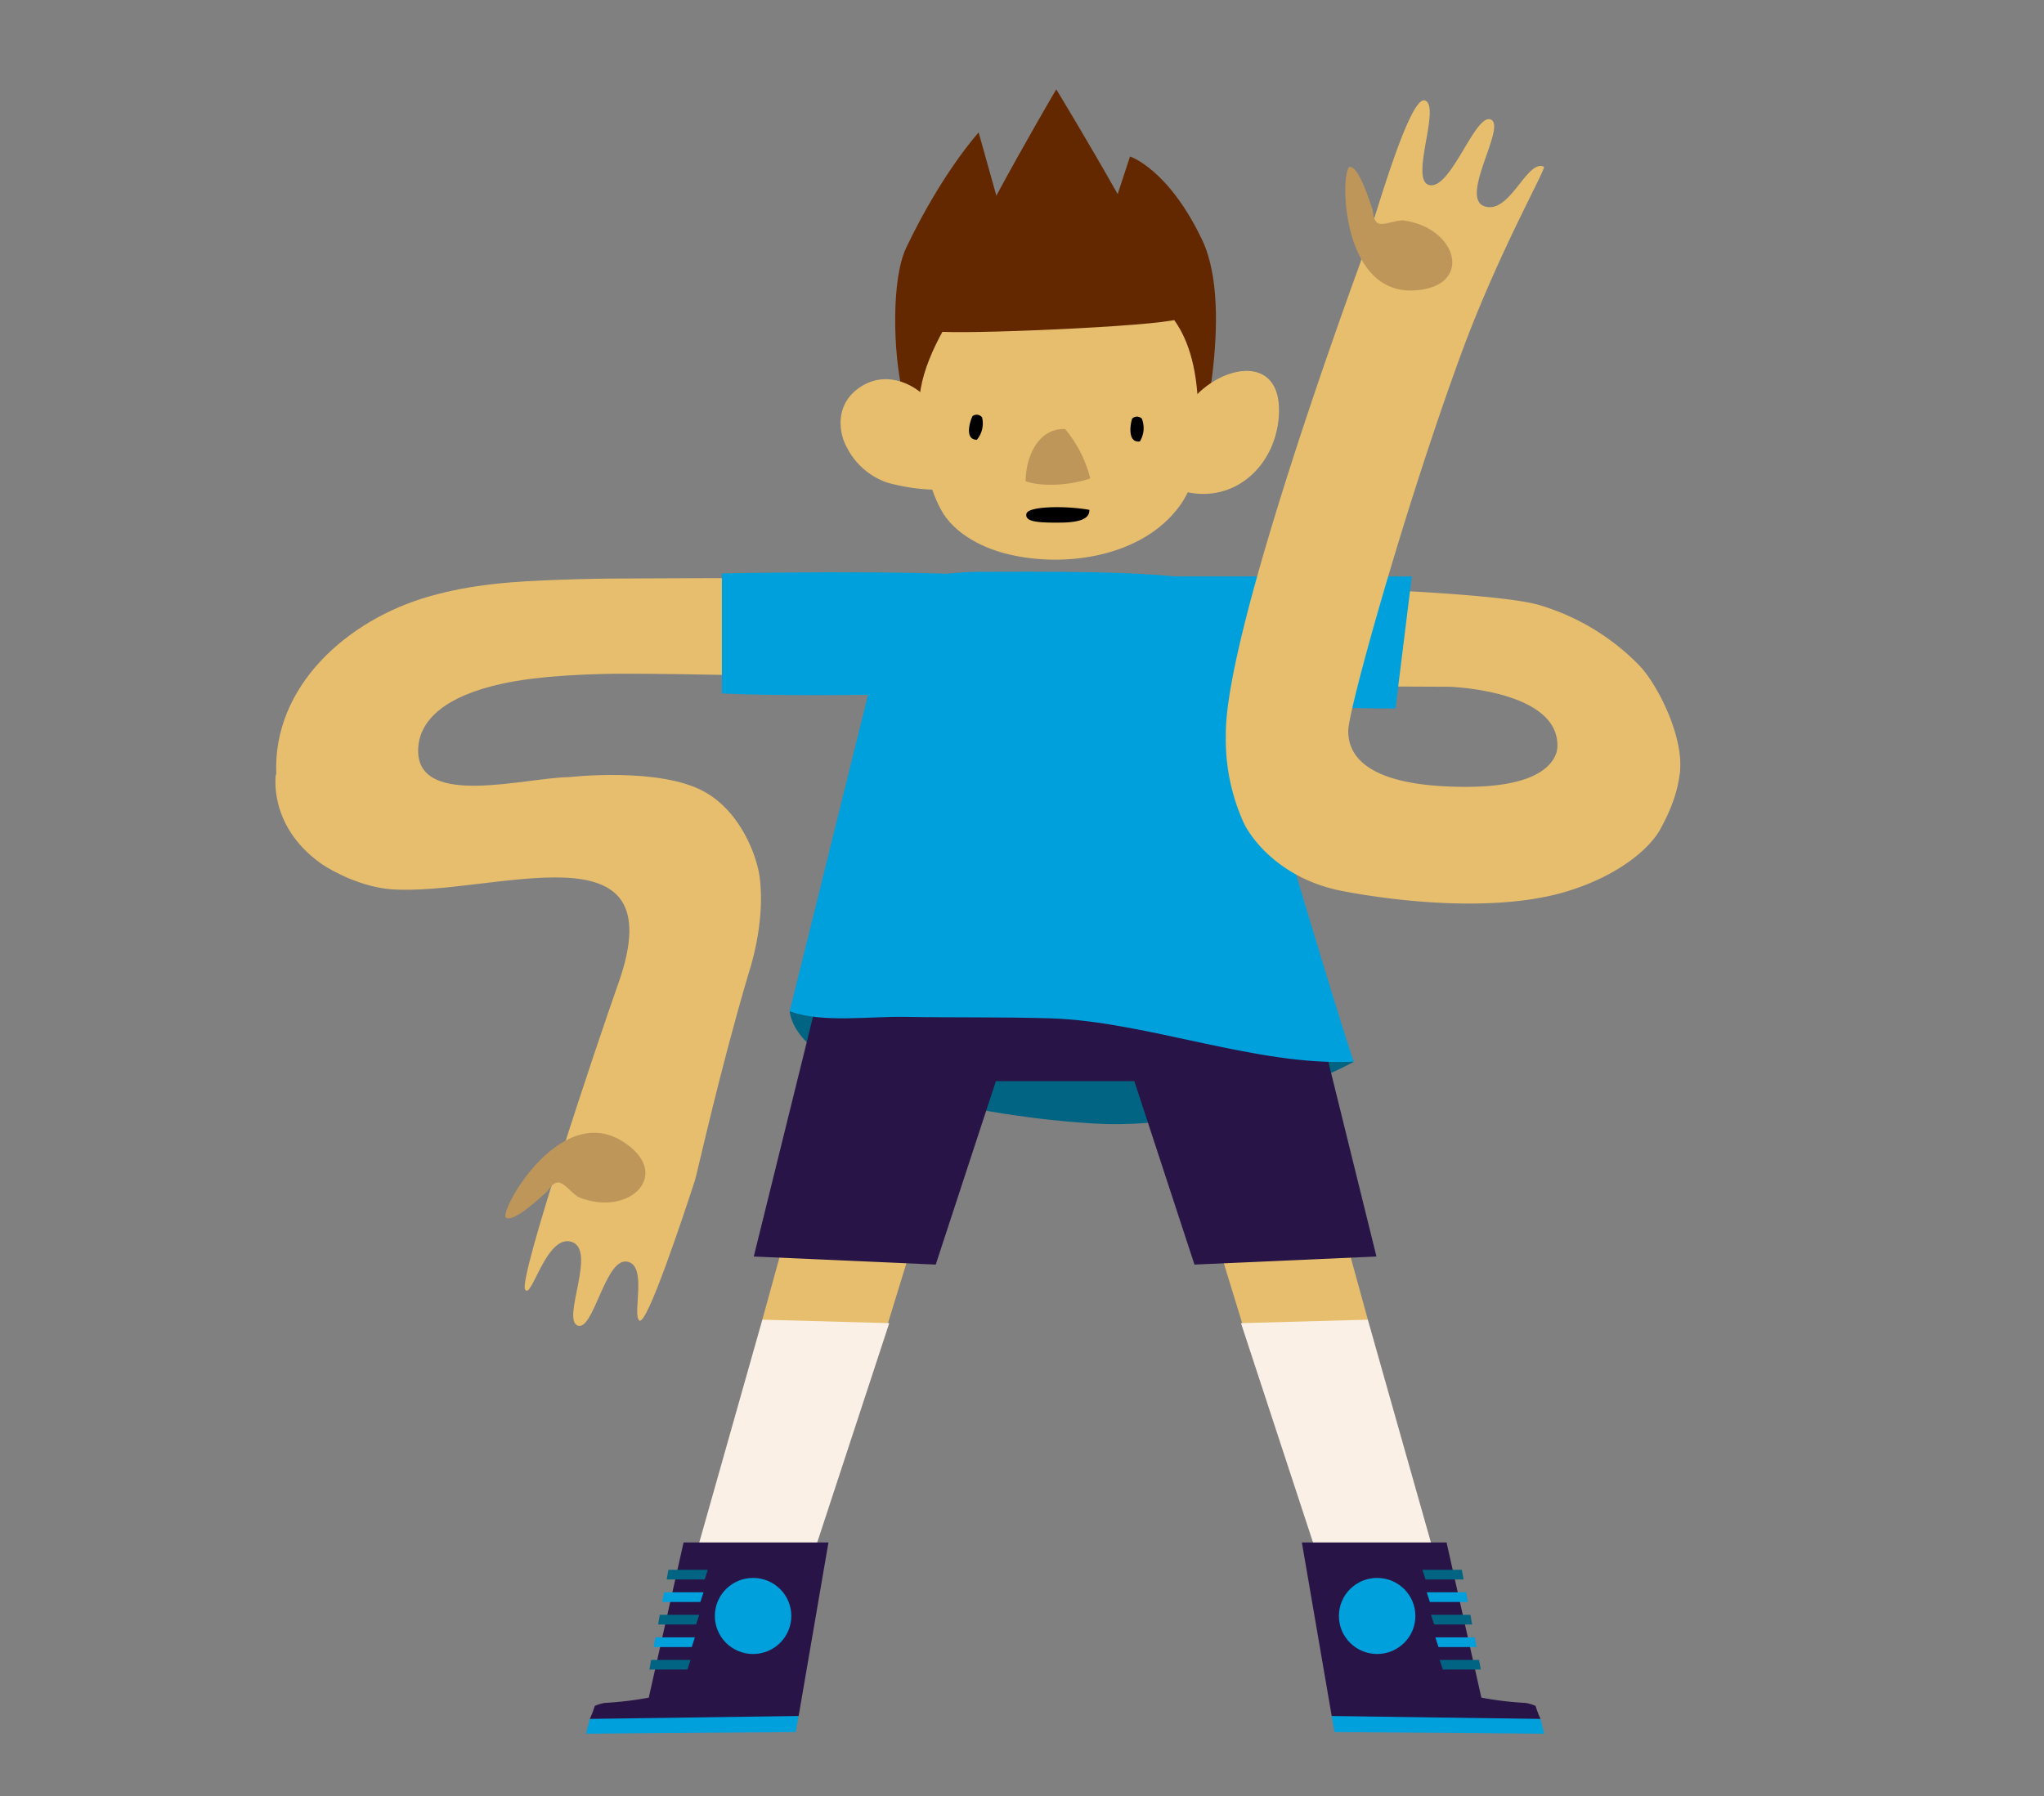 <svg width="165" height="145" viewBox="0 0 165 145" xmlns="http://www.w3.org/2000/svg"><rect x="0" y="0" width="165" height="145" fill="#808080" stroke="none"/><g transform="translate(22 7)" fill="none"><path d="M28.335 47.393c5.644 0 12.416.215 15.439.22v-7.909c-2.606-.08-14.05 0-14.977 0-1.883 0-3.757.036-5.62.104-3.648.128-7.024.34-10.553 1.35C6.105 43.023-.004 48.348.301 55.517H.27s-.67 4.117 3.625 7.189c.955.675 3.355 1.917 5.668 2.089 8.104.599 23.052-5.648 18.344 7.624-1.746 4.925-8.028 23.704-7.526 24.675.501.97 1.697-4.481 3.757-3.834 2.059.647-.803 6.21.477 6.754 1.28.543 2.212-5.38 3.962-5.16 1.75.219.426 4.28 1.032 4.76.606.48 3.613-8.63 4.492-11.323.188-.59 1.95-8.667 4.335-16.723 0 0 1.405-4.058.875-7.836-.217-1.546-1.45-5.124-4.416-6.79-3.612-2.049-10.982-1.198-10.982-1.198-3.46.032-12.159 2.516-12.159-2.125 0-2.616 2.449-4.453 6.627-5.384 3.256-.754 8.113-.842 9.955-.842z" fill="#E6BE6E"/><path d="M22.969 88.475c-.49.136-.574.515-.888.799-1.204 1.09-2.589 2.276-3.21 2.069-.763-.256 4.202-9.382 9.336-6.223 4.183 2.576.714 6.187-3.448 4.557-.518-.212-1.297-1.342-1.79-1.202z" fill="#BE965A"/><path d="M60.544 39.8c-3.789-.799-19.7-.591-24.269-.507v9.693c4.067.216 11.834.132 16.86.048 1.232-.02 10.143-8.647 7.41-9.234z" fill="#00A0DC"/><path d="M48.86 70.662l-7.114 3.994c.743 5.192 13.58 8.355 24.442 9.046 10.862.691 21.102-4.98 21.102-4.98l-38.43-8.06z" fill="#006482"/><path fill="#E6BE6E" d="M45.235 106.196l-5.696-6.65 2.617-9.513 10.681-.488-3.183 10.377z"/><path fill="linen" d="M33.329 121.485l6.21-21.939 10.244.28-6.836 20.82z"/><path fill="#281446" d="M38.848 94.446l5.371-21.743 16.67-.032-7.353 22.426z"/><path fill="#00A0DC" d="M25.614 131.778l6.64-.859 10.215.623-.237 1.298-16.931.132z"/><path d="M26.802 130.488a27.516 27.516 0 0 0 3.569-.428l2.81-12.529h11.696l-2.408 14.011-16.86.236c.16-.34.293-.689.402-1.047.253-.113.518-.195.791-.243z" fill="#281446"/><ellipse fill="#00A0DC" cx="38.792" cy="123.466" rx="3.087" ry="3.071"/><path fill="#006482" d="M31.816 120.519h3.07l.253-.78h-3.183z"/><path fill="#00A0DC" d="M31.466 122.34h3.071l.253-.783h-3.183z"/><path fill="#006482" d="M31.121 124.157h3.067l.257-.783h-3.183z"/><path fill="#00A0DC" d="M30.772 125.975h3.07l.254-.783h-3.184z"/><path fill="#006482" d="M30.423 127.792h3.07l.253-.779h-3.183z"/><path fill="#281446" d="M51.055 68.301h25.903v11.986H51.055z"/><path fill="#E6BE6E" d="M82.722 106.196l5.696-6.65-2.613-9.513-10.681-.488 3.179 10.377z"/><path fill="linen" d="M94.628 121.485l-6.21-21.939-10.24.28 6.836 20.82z"/><path fill="#281446" d="M89.113 94.446l-5.371-21.743-16.67-.032 7.35 22.426z"/><path fill="#00A0DC" d="M102.347 131.778l-6.64-.859-10.215.623.237 1.298 16.931.132z"/><path d="M101.155 130.488a27.52 27.52 0 0 1-3.573-.428l-2.81-12.529h-11.68l2.408 14.011 16.86.236a7.904 7.904 0 0 1-.402-1.047 3.247 3.247 0 0 0-.803-.243z" fill="#281446"/><ellipse fill="#00A0DC" cx="89.169" cy="123.466" rx="3.087" ry="3.071"/><path fill="#006482" d="M96.145 120.519h-3.07l-.253-.78h3.183z"/><path fill="#00A0DC" d="M96.49 122.34h-3.066l-.253-.783h3.183z"/><path fill="#006482" d="M96.84 124.157h-3.071l-.253-.783H96.7z"/><path fill="#00A0DC" d="M97.189 125.975h-3.07l-.254-.783h3.184z"/><path fill="#006482" d="M97.538 127.792h-3.07l-.253-.779h3.183z"/><path d="M110.27 46.662a18.7 18.7 0 0 0-8.027-4.817c-4.311-1.254-25.289-1.693-29.588-1.713l-.67 8.195c2.364.032 23.008.12 23.008.12s9.052.272 8.719 4.973c-.333 4.7-.747 4.373-.747 4.373a75.815 75.815 0 0 0 10.469-1.685c.927-2.732-1.47-7.725-3.163-9.446z" fill="#E6BE6E"/><path d="M91.967 39.54h-25.47s8.953 10.33 10.196 10.354c4.147.068 9.859.315 13.957.308l1.317-10.66z" fill="#00A0DC"/><path d="M77.187 45.392s-2.063-4.458-2.433-5.54c-3.271-.819-13.796-.687-17.73-.687 0 0-5.39 0-6.623 1.534-1.232 1.533-1.28 4.154-1.28 4.154l-7.375 29.79c2.582.971 6.543.4 9.301.456 3.946.068 7.9 0 11.838.12 7.69.256 16.714 3.906 24.405 3.49-.75-1.753-10.103-33.317-10.103-33.317z" fill="#00A0DC"/><path d="M53.789 29.84s-1.963-1.075-2.963-5.309c-.718-3.055-.89-8.978.325-11.53C54.058 6.905 57 3.693 57 3.693l4.448 15.877-7.66 10.268zm20.845.003s3.143-11.754.401-17.494C72.294 6.61 69.22 5.636 69.22 5.636l-3.063 9.322 8.478 14.885z" fill="#642800"/><path d="M72.984 32.495c.44-2.177.708-4.384.803-6.602 2.204-3.419 7.98-4.753 7.422.963-.414 4.101-4.006 7.113-8.225 5.64zm-18.244.02a15.508 15.508 0 0 1-5.15-.563 5.76 5.76 0 0 1-3.211-2.796c-.699-1.222-1.048-3.67 1.264-5.028 2.312-1.358 4.817.271 5.62 1.597.734 1.234 1.22 5.32 1.477 6.79z" fill="#E6BE6E"/><path d="M70.44 16.651l-14.283-.056c-1.297 1.69-3.613 5.276-3.914 8.387 0 .136-.265 5.448 1.698 9.135 1.096 2.057 3.573 3.195 5.5 3.642 4.572 1.087 10.77.204 13.776-3.898 1.168-1.598 1.292-3.171 1.4-4.493.763-9.398-2.48-11.495-4.178-12.717z" fill="#E6BE6E"/><path d="M73.056 18.772c-1.782.59-17.573 1.254-19.424.982C53.231 17.238 63.266.212 63.266.212s9.79 16.076 9.79 18.56z" fill="#642800"/><path d="M63.972 27.634a9.967 9.967 0 0 1 2.04 3.994c-1.502.512-3.71.731-5.219.228-.016-1.474.723-4.265 3.18-4.222z" fill="#BE965A"/><path d="M60.858 34.472c-.137.631.762.747 2.833.72 2.072-.029 2.248-.608 2.248-1.027-1.79-.332-4.925-.324-5.081.307zm-3.998-5.967c-.988 0-.603-1.394-.354-1.909a.548.548 0 0 1 .775.108 2.075 2.075 0 0 1-.421 1.801zm13.154.135c-.98.129-.803-1.293-.623-1.84a.551.551 0 0 1 .783 0c.24.605.18 1.286-.16 1.84z" fill="#000"/><path d="M113.478 53.827l-9.79-1.422s1.365 4.122-7.354 4.122-9.513-3.007-9.497-4.541c.02-1.702 4.471-17.718 9.051-30.247 3.075-8.411 6.985-15.177 6.736-15.28-1.38-.612-2.746 3.893-4.793 3.194-2.047-.698 1.779-6.422.526-6.997-1.252-.575-3.179 5.56-4.921 5.296-1.742-.264.915-6.346-.402-6.838-1.316-.49-4.35 10.596-5.282 13.264-.2.584-10.922 29.612-10.798 38.007a16.305 16.305 0 0 0 1.437 7.034c.67 1.414 3.095 4.589 7.988 5.523 4.817.919 12.673 1.71 18.192 0 4.235-1.314 6.64-3.51 7.45-4.984 2.252-4.074 1.457-6.13 1.457-6.13z" fill="#E6BE6E"/><path d="M89.149 10.96c-.357-.36-.25-.731-.382-1.13-.521-1.542-1.136-3.248-1.766-3.364-.803-.148-.963 10.225 5.07 9.985 4.913-.203 3.673-5.044-.755-5.651-.57-.088-1.802.523-2.167.16z" fill="#BE965A"/></g></svg>